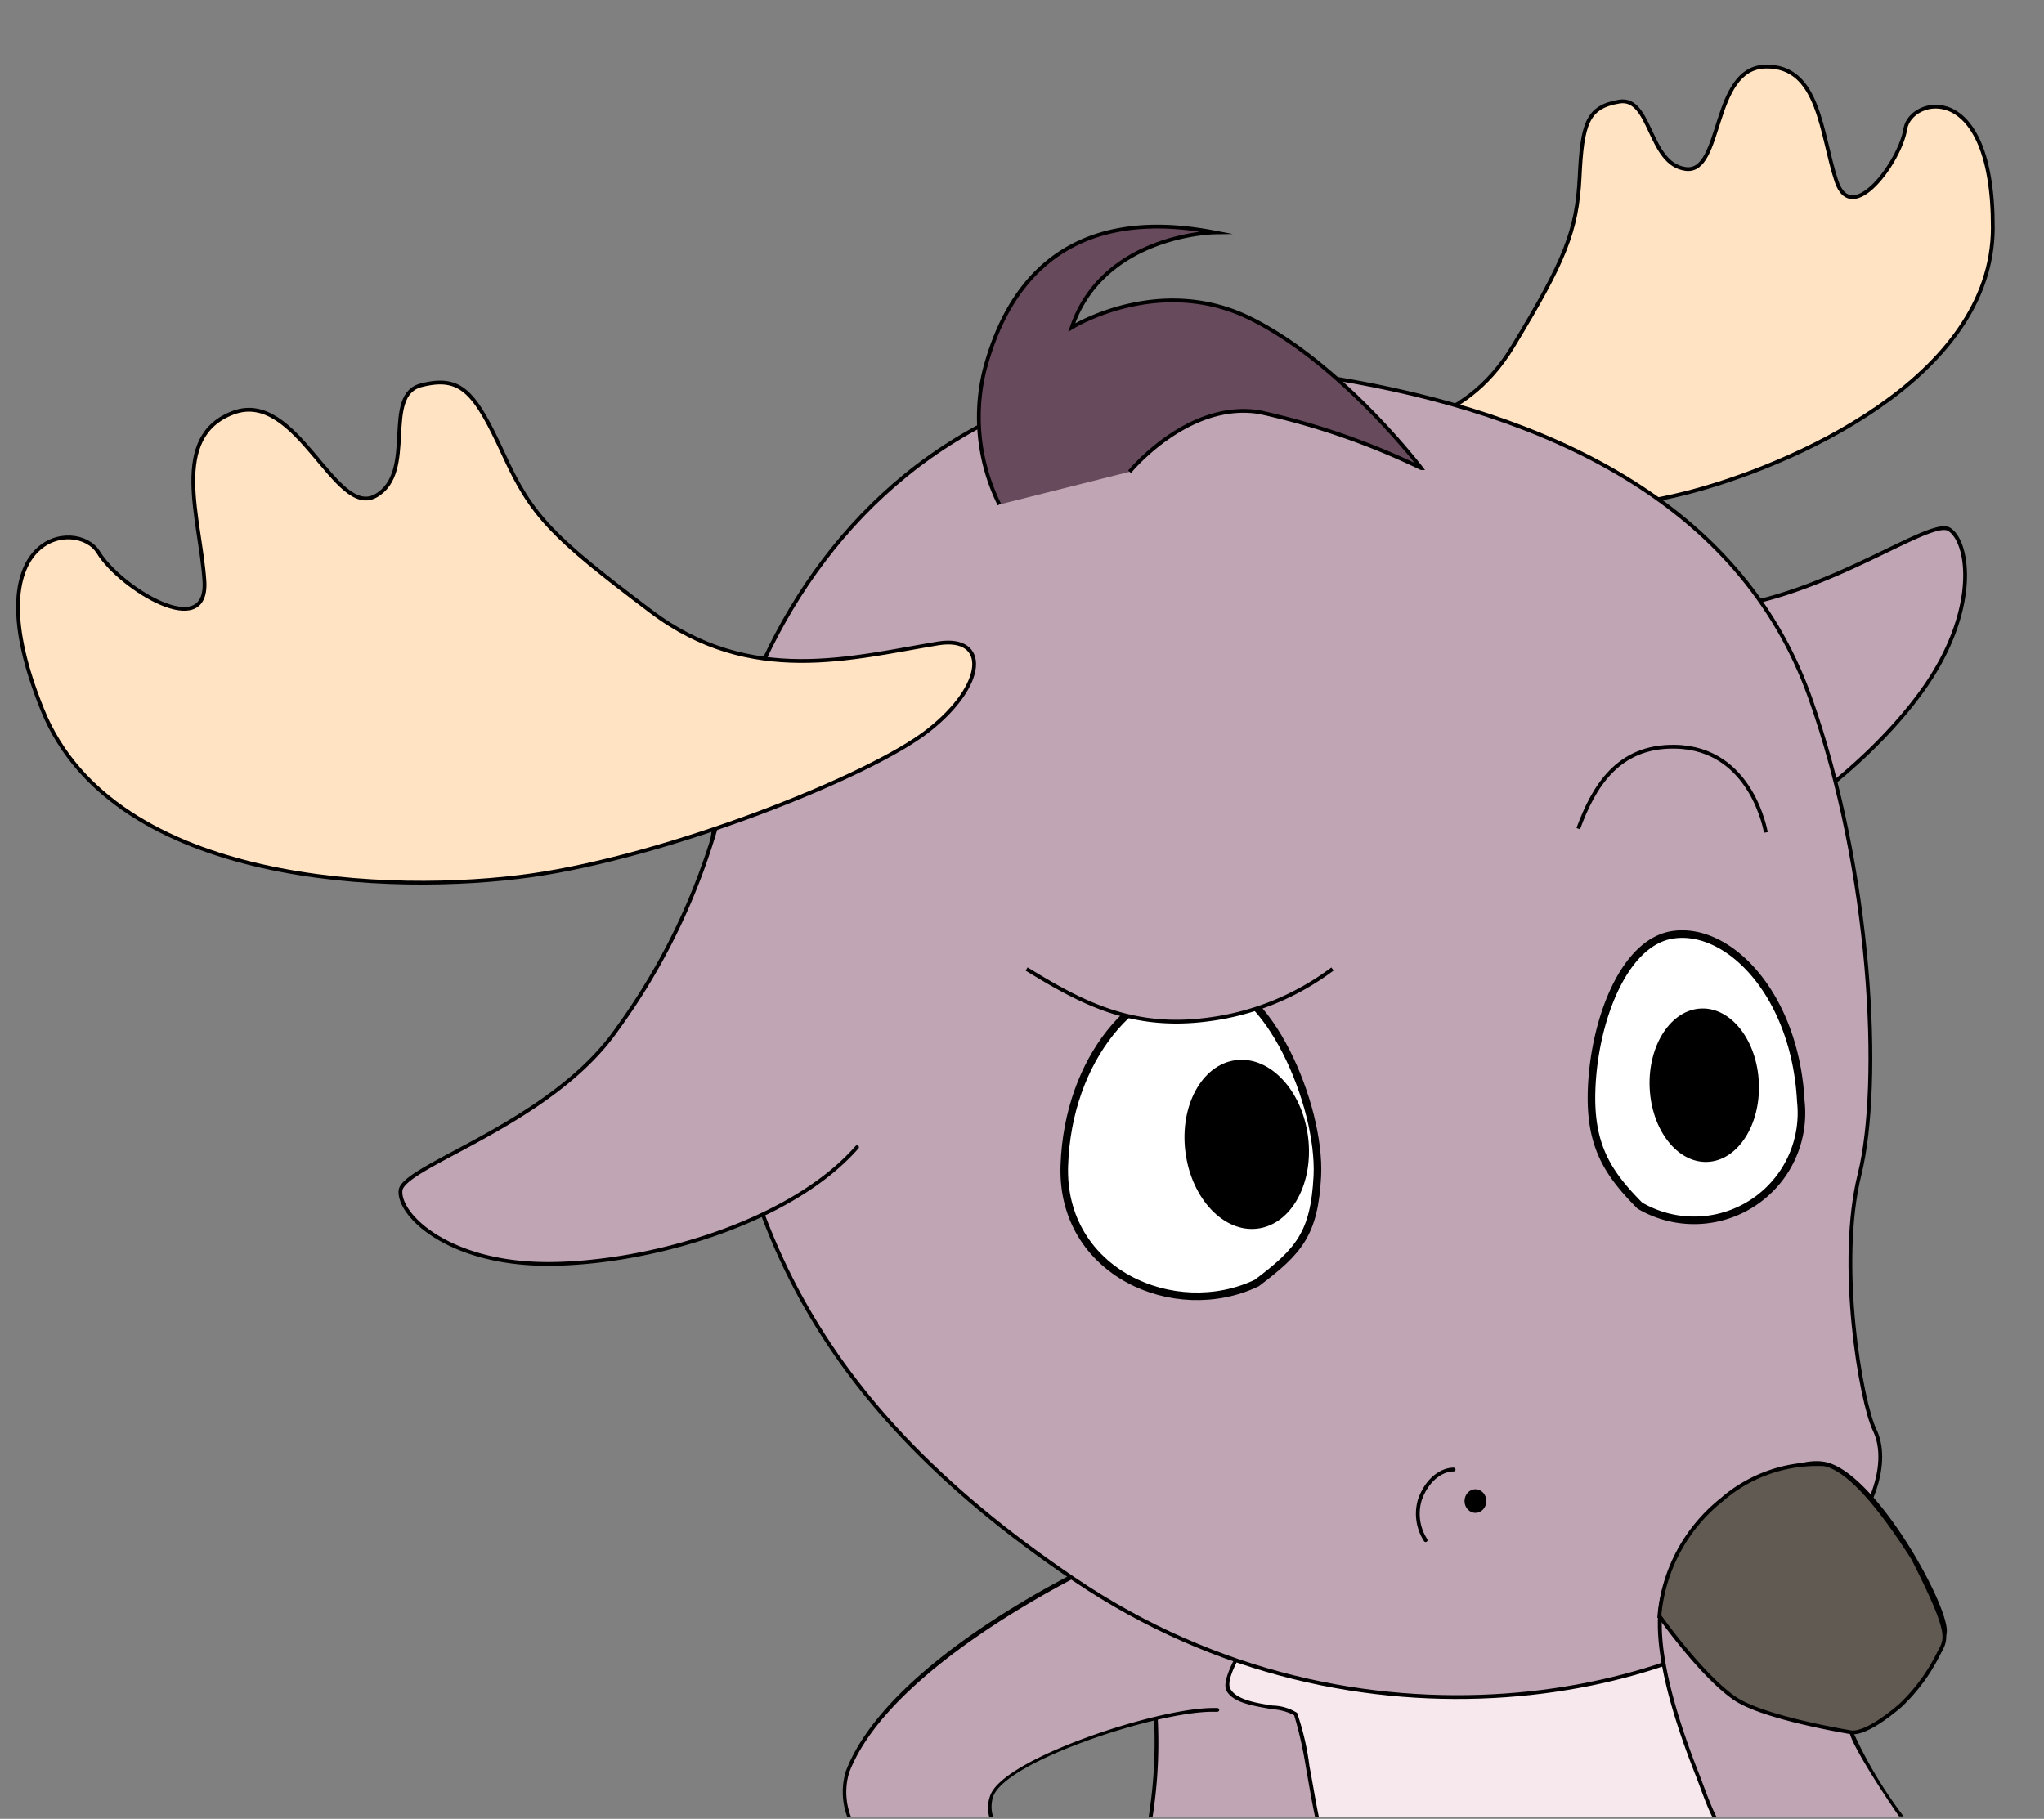 <svg xmlns="http://www.w3.org/2000/svg" viewBox="0 0 134.99 120.13"><rect x="0" y="0" width="134.99" height="120.13" fill="#808080" stroke="none"/><defs><style>.cls-1,.cls-9{fill:none;}.cls-2,.cls-5,.cls-6{fill:#c0a5b4;}.cls-3{fill:#f7e8ed;}.cls-4{fill:#ffe3c3;}.cls-10,.cls-4,.cls-5,.cls-6,.cls-7,.cls-8,.cls-9{stroke:#000;stroke-miterlimit:10;}.cls-10,.cls-4,.cls-5,.cls-6,.cls-7,.cls-9{stroke-width:0.25px;}.cls-5,.cls-9{stroke-linecap:round;}.cls-7{fill:#674a5c;}.cls-8{fill:#fff;stroke-width:0.5px;}.cls-10{fill:#615a52;}</style></defs><title>Mistake feedback_alce</title><g id="Layer_2" data-name="Layer 2"><g id="Layer_1-2" data-name="Layer 1"><rect class="cls-1" x="1.5" width="133.49" height="120"/><polyline class="cls-1" points="130.01 120.13 133.63 120.13 133.63 0 0 0 0 120.13 54.42 120.13 54.42 119.78"/><path class="cls-2" d="M76,120H115.9c-.55-1.59-1.12-3.35-1.75-4.78-5.36-12-13.53-20.83-21.54-20.54-12.3.45-17.21,10.19-16.33,17.91A31.77,31.77,0,0,1,76,120Z"/><path d="M75.86,120h.26a31.8,31.8,0,0,0,.28-7.43,16.26,16.26,0,0,1,3.72-12.23c2.95-3.43,7.28-5.34,12.5-5.54H93c7.37,0,15.4,7.79,21,20.47.59,1.33,1.16,3.07,1.73,4.73H116c-.58-1.7-1.16-3.47-1.77-4.83C108.58,102.4,100.47,94.55,93,94.55h-.39c-5.3.2-9.68,2.14-12.67,5.63a16.43,16.43,0,0,0-3.78,12.42A31.7,31.7,0,0,1,75.86,120Z"/><path class="cls-3" d="M81.13,111.61c.7,1.28,3.93,1,4.41,1.6.24.28.74,3.63,1.41,6.79h28.72c-.68-1.94-1.31-3.86-1.67-4.62-1.3-2.74-4.63-11.48-13-17.81C96.26,94,88,93.42,81.69,98.85c-.28.24,4.17.94,4.08,3S80.43,110.33,81.13,111.61Z"/><path d="M81,111.67c.46.83,1.85,1,3,1.22a3.56,3.56,0,0,1,1.47.4,26.52,26.52,0,0,1,.77,3.41c.18,1,.38,2.24.61,3.3h.25c-.23-1.08-.43-2.38-.62-3.34a17.3,17.3,0,0,0-.82-3.53,3.15,3.15,0,0,0-1.62-.48c-1.06-.17-2.38-.38-2.78-1.1s1-2.85,2.24-4.82,2.37-3.86,2.41-4.87c.07-1.56-2.22-2.36-3.46-2.79a5.3,5.3,0,0,1-.56-.21c6.33-5.33,14.52-4.61,19-1.19,7.52,5.68,11,13.46,12.51,16.78.18.38.33.72.45,1,.36.75,1,2.62,1.65,4.56h.27c-.69-2-1.32-3.9-1.69-4.67-.13-.27-.28-.6-.45-1-1.5-3.34-5-11.16-12.59-16.88-4.74-3.58-12.95-4.29-19.46,1.29l-.07.07,0,.07c0,.14.18.2.79.41,1.17.41,3.35,1.16,3.29,2.54,0,.94-1.23,2.88-2.37,4.75C81.84,108.92,80.61,110.93,81,111.67Z"/><path class="cls-2" d="M65.46,120a2.21,2.21,0,0,1,.06-1.38c.91-2.51,11.62-5.89,14.91-5.67l-.1-12.61c-2.48-.08-21.1,8.09-24.36,16.69a4.61,4.61,0,0,0,.1,3Z"/><path d="M80.11,112.81c-3.72,0-13.83,3.34-14.71,5.77a2.34,2.34,0,0,0-.07,1.42h.26a2.18,2.18,0,0,1,0-1.34c.86-2.36,10.79-5.6,14.46-5.6h.33a.13.13,0,0,0,.14-.11.14.14,0,0,0-.12-.14Z"/><path d="M56.2,120a4.48,4.48,0,0,1-.12-2.92c3.2-8.44,21.69-16.61,24.22-16.61,0,0,0,0,0,0a.13.13,0,0,0,.13-.12.12.12,0,0,0-.12-.13h0c-2.62,0-21.13,8-24.45,16.77a4.73,4.73,0,0,0,.09,3Z"/><path class="cls-4" d="M86.93,29.36c4.48-1,9.61-.9,13-6.5s4.22-7.61,4.39-11.15.5-4.65,2.62-5,1.92,4.13,4.39,4.45S113,4.49,116.59,4.4s3.66,4.47,4.69,7.56,4.22-1.33,4.55-3.44,5.8-3.4,5.78,6.53-13.35,15.78-20.39,17.54-18.29,1.86-22,.78S84.41,29.93,86.93,29.36Z"/><path class="cls-5" d="M96.72,37.57a42.76,42.76,0,0,0,15,2.67c7.62.15,15.64-6.12,17-5.28s2,5.44-1.81,10.71S115.3,57,108.62,57.65"/><path class="cls-6" d="M88.2,25c13.8,2.29,26.69,8.07,31.33,21.05,4.1,11.49,4.75,25.6,3.28,31.51s.08,15,1,16.9.33,5.58-4.26,10c-7.75,7.46-29.7,12.63-48.59-.14-18.19-12.3-22.79-25-24.1-41.7C45.49,45.44,57.83,20,88.2,25Z"/><path class="cls-5" d="M47.37,54.34A43.08,43.08,0,0,1,40.73,68c-4.36,6.25-14.15,9-14.28,10.64s3.2,4.84,9.72,4.84,16-2.66,20.43-7.71"/><path class="cls-7" d="M66,33.32a13,13,0,0,1-1-8.8c1.23-4.74,4.61-11.2,15.2-9.17,0,0-7.33.12-9.42,6.28,0,0,5.72-3.57,11.75-.62s11.33,9.91,11.33,9.91a48.09,48.09,0,0,0-10.65-3.69c-4.74-.8-8.61,3.93-8.61,3.93"/><path class="cls-4" d="M62,42.49c-5.74.94-12.42,2.87-19-2.1S35.14,34.11,33.25,30s-2.79-5.22-5.42-4.56-.29,5.75-3,7.3-5.21-7.07-9.43-5.48-2.17,7-1.9,11.1-5.59.45-7-1.87-8.43-1.24-3.69,10.41S26,59.1,35.06,57.82s22.35-6.51,26.24-9.57S65.25,42,62,42.49Z"/><path class="cls-8" d="M87,77.68c.23-4.7-3.3-12.94-7.3-12.94-4.72,0-9.17,5.18-9.41,12.24S77.58,87.33,83,84.74C85.81,82.62,86.8,81.47,87,77.68Z"/><ellipse cx="82.34" cy="75.58" rx="4.08" ry="5.61" transform="translate(-9.13 11.35) rotate(-7.47)"/><path class="cls-8" d="M105.11,72.07c.13-4.5,2.07-9.83,5.36-10.33,3.73-.56,8.1,4,8.46,11a7.09,7.09,0,0,1-10.63,6.89C106.19,77.5,105,75.69,105.11,72.07Z"/><ellipse cx="112.55" cy="71.68" rx="3.61" ry="5.07" transform="translate(-2.83 4.65) rotate(-2.34)"/><path class="cls-6" d="M67.8,64c3.57,2.19,6.89,4,11.94,3.34A17.32,17.32,0,0,0,88,64"/><path class="cls-6" d="M104.23,54.73c1-2.71,2.58-5.48,6.39-5.41,5.09.08,6,5.66,6,5.66"/><path class="cls-9" d="M96,97.06c-.77,0-1.74.62-2.23,2a3.21,3.21,0,0,0,.38,2.66"/><ellipse cx="97.44" cy="99.14" rx="0.72" ry="0.78"/><path class="cls-2" d="M113.22,120h12.35c-1.75-2.52-3.5-5.45-3.26-5.58.81-.44,6-4.86,6.13-6.65s-4.78-10.61-8-11.08-8.73,4.65-10,7.19c-.54,1.09-2.16,3.62,1.7,13.41C112.49,118.22,112.85,119.26,113.22,120Z"/><path d="M113.08,120h.28c-.4-.78-.77-1.85-1.12-2.76-3.7-9.37-2.35-12-1.77-13.18l.06-.13c1.21-2.45,6.28-7.14,9.44-7.14a2.73,2.73,0,0,1,.41,0c3.23.46,8,9.21,7.94,10.94s-5.26,6.1-6.07,6.55a.15.15,0,0,0-.08.11c-.1.4,1.66,3.29,3.25,5.58h.3a29.25,29.25,0,0,1-3.3-5.5c1-.59,6.06-4.9,6.15-6.72s-4.83-10.73-8.15-11.21-8.79,4.57-10.11,7.25l-.07.13c-.59,1.17-2,3.91,1.76,13.38C112.35,118.21,112.7,119.24,113.08,120Z"/><path class="cls-10" d="M114.59,112.19c-2.22-1.51-5-5.46-5-5.46a11,11,0,0,1,4.11-7.67,9.61,9.61,0,0,1,6.77-2.35c1.47.28,3.43,2.38,5.88,6.23,2.57,5.08,2.21,5.27,1.68,6.28a12.1,12.1,0,0,1-2.53,3.43c-1.06.91-2.41,1.84-3.23,1.77C122.31,114.42,116.53,113.5,114.59,112.19Z"/></g></g></svg>